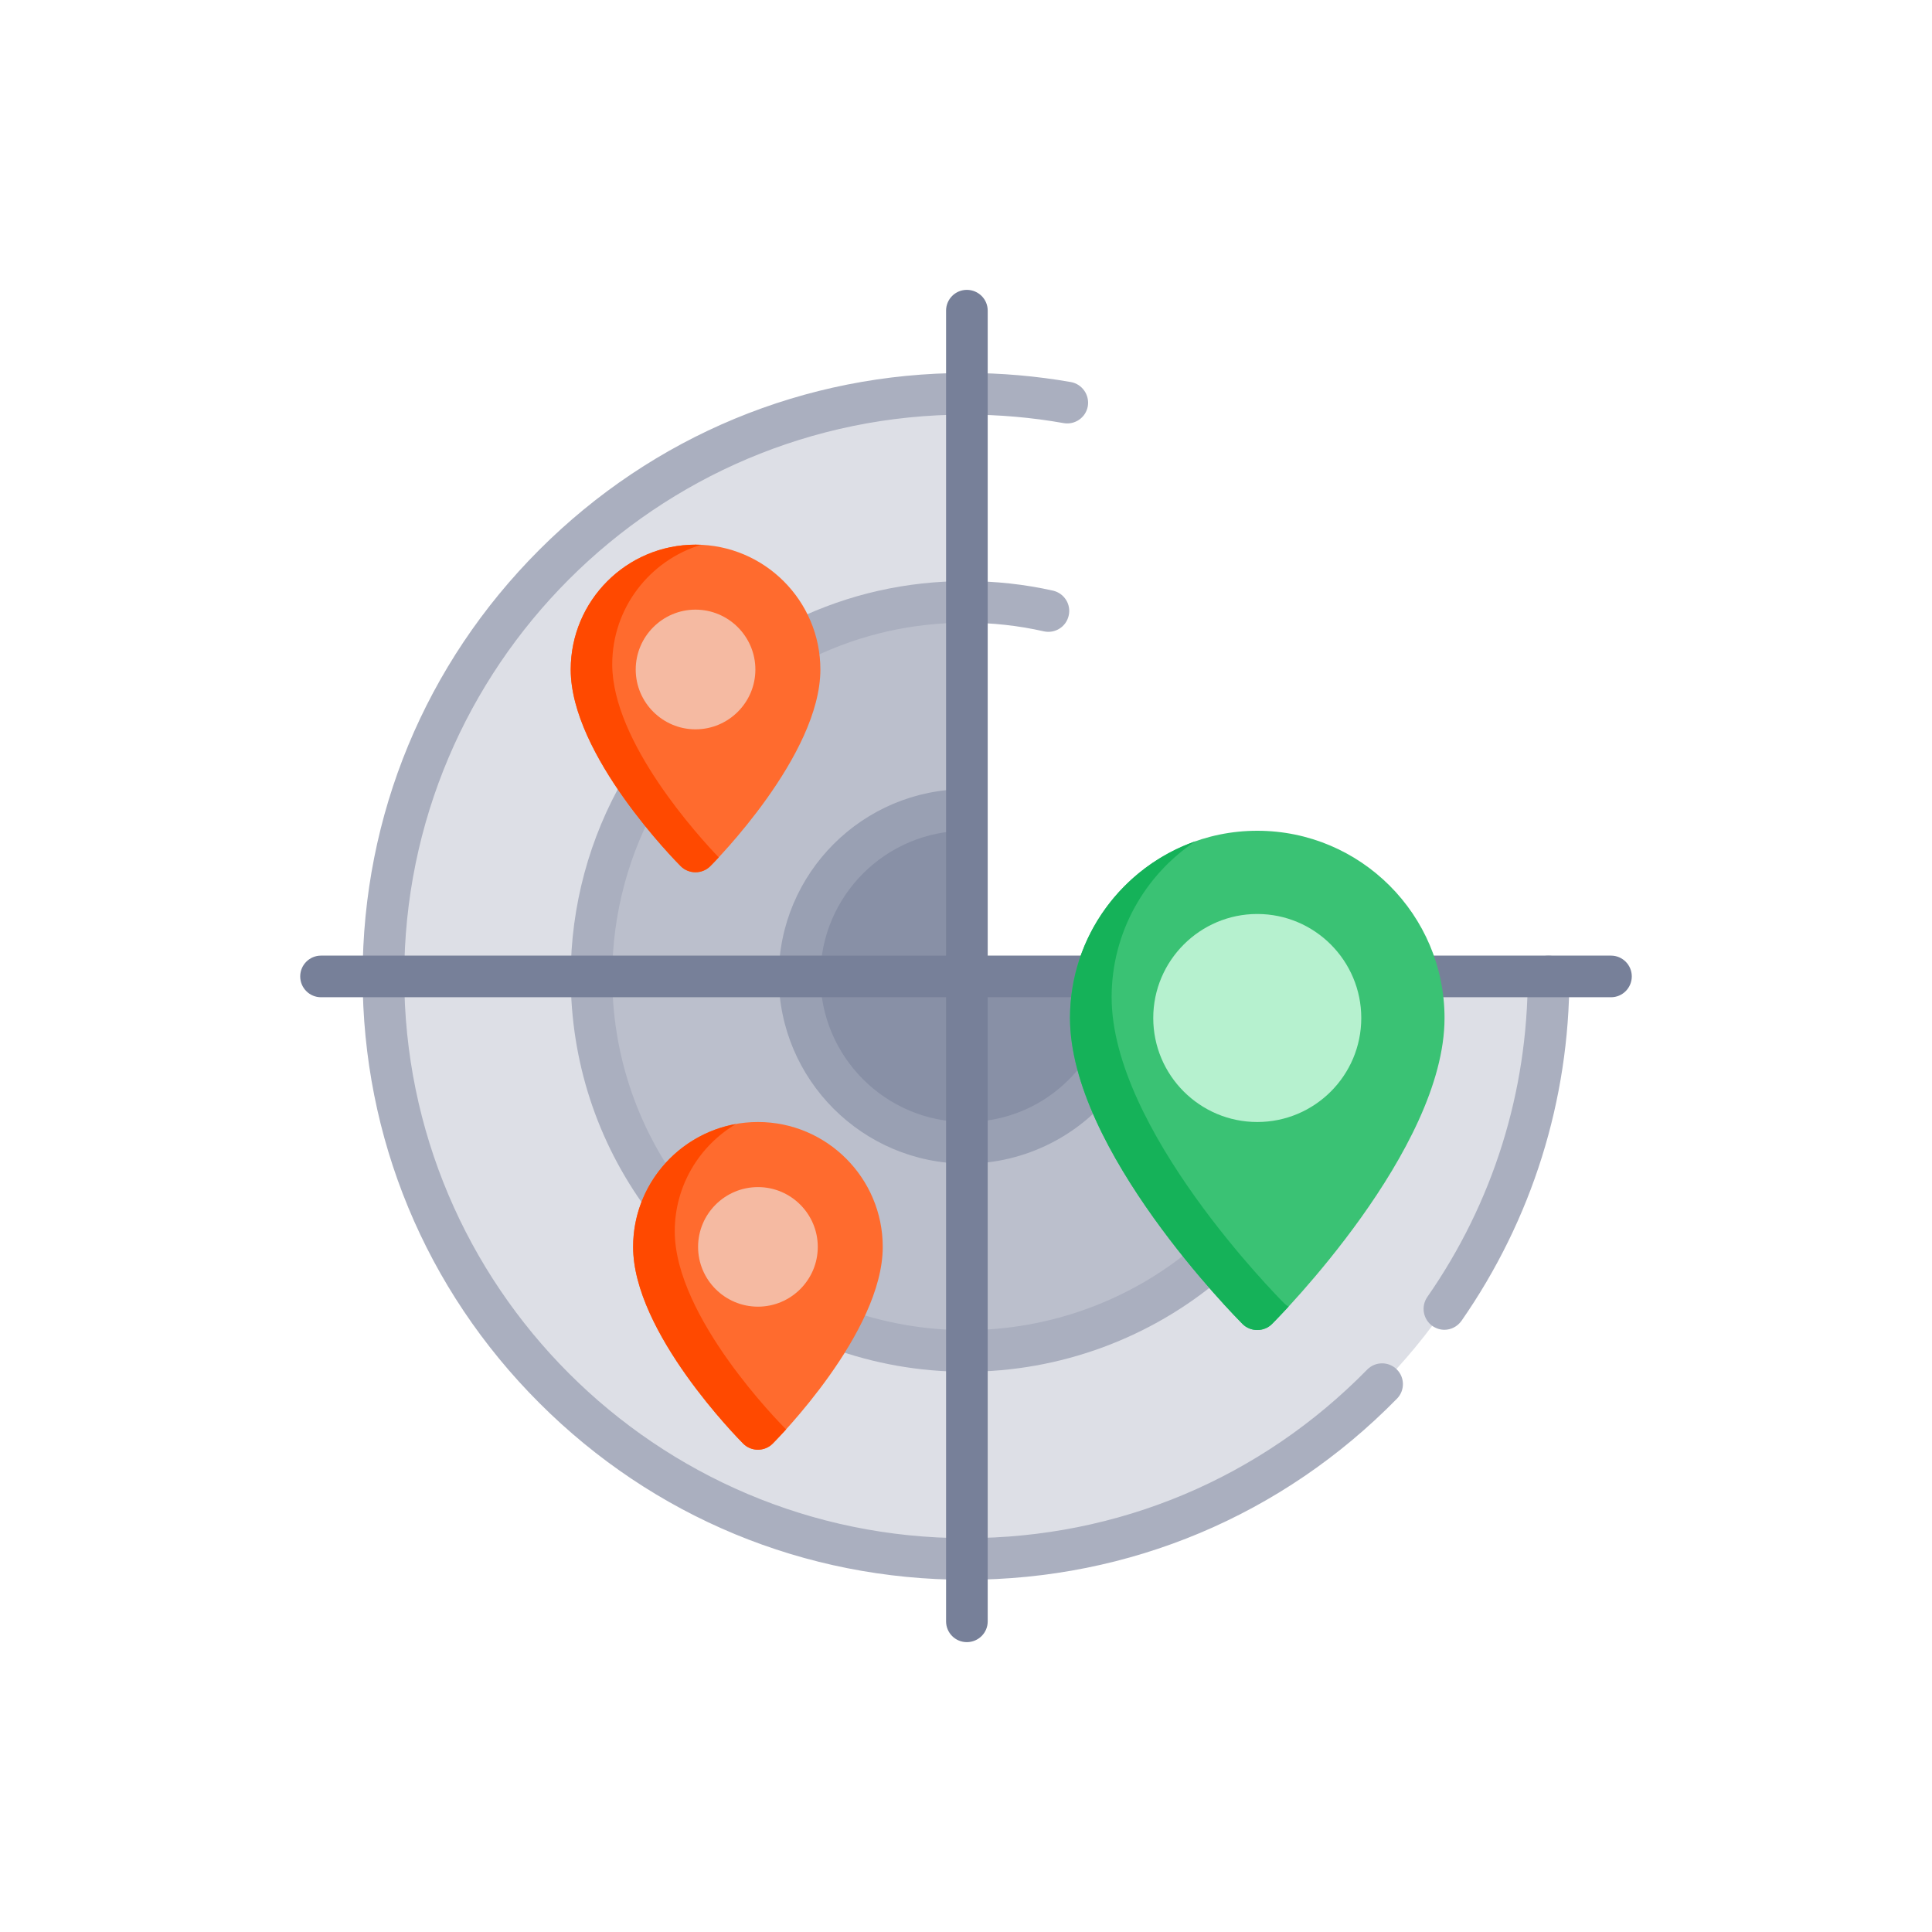 <?xml version="1.0" encoding="UTF-8"?>
<svg xmlns="http://www.w3.org/2000/svg" width="32pt" height="32pt" viewBox="0 0 64 64" version="1.1">
    <g id="surface1">
        <rect fill="none" x="-1" y="-1" width="32" height="32"/>
        <path style=" stroke:none;fill-rule:nonzero;fill:rgb(86.667%,87.451%,90.196%);fill-opacity:1;"
              d="M 51.297 32.316 L 31.973 32.316 L 31.973 13.047 C 21.336 13.062 12.719 21.68 12.703 32.316 C 12.703 32.324 12.703 32.336 12.703 32.344 C 12.703 42.992 21.328 51.629 31.973 51.645 C 31.98 51.645 31.992 51.645 32 51.645 C 42.66 51.645 51.297 43.004 51.297 32.344 C 51.297 32.336 51.297 32.324 51.297 32.316 Z M 51.297 32.316 "/>
        <path style=" stroke:none;fill-rule:nonzero;fill:rgb(73.333%,74.902%,80%);fill-opacity:1;"
              d="M 31.973 32.375 L 31.973 19.938 C 25.133 19.953 19.594 25.504 19.594 32.344 C 19.594 32.355 19.594 32.363 19.594 32.375 C 19.609 39.203 25.141 44.734 31.973 44.75 C 31.98 44.75 31.992 44.75 32 44.75 C 38.844 44.75 44.391 39.211 44.406 32.375 Z M 31.973 32.375 "/>
        <path style=" stroke:none;fill-rule:nonzero;fill:rgb(53.333%,56.471%,65.098%);fill-opacity:1;"
              d="M 31.973 32.375 L 31.973 26.832 C 28.938 26.848 26.484 29.309 26.484 32.344 C 26.484 32.355 26.488 32.363 26.488 32.375 C 26.504 35.395 28.949 37.844 31.973 37.859 C 31.98 37.859 31.992 37.859 32 37.859 C 35.035 37.859 37.496 35.406 37.512 32.375 Z M 31.973 32.375 "/>
        <path style=" stroke:none;fill-rule:nonzero;fill:rgb(60%,62.745%,70.196%);fill-opacity:1;"
              d="M 32 38.547 C 28.578 38.547 25.797 35.766 25.797 32.344 C 25.797 28.926 28.578 26.141 32 26.141 C 32.379 26.141 32.688 26.449 32.688 26.832 C 32.688 27.211 32.379 27.52 32 27.52 C 29.34 27.52 27.176 29.684 27.176 32.344 C 27.176 35.004 29.34 37.168 32 37.168 C 33.543 37.168 34.957 36.457 35.879 35.215 C 36.105 34.91 36.535 34.844 36.844 35.07 C 37.148 35.301 37.211 35.73 36.984 36.035 C 35.82 37.609 33.957 38.547 32 38.547 Z M 32 38.547 "/>
        <path style=" stroke:none;fill-rule:nonzero;fill:rgb(66.667%,68.627%,74.902%);fill-opacity:1;"
              d="M 26.641 21.844 C 26.383 21.844 26.137 21.699 26.02 21.449 C 25.855 21.109 26 20.695 26.344 20.531 C 28.113 19.68 30.02 19.25 32 19.25 C 32.973 19.25 33.941 19.355 34.883 19.566 C 35.254 19.652 35.488 20.02 35.402 20.391 C 35.32 20.762 34.953 20.996 34.578 20.914 C 33.738 20.723 32.871 20.629 32 20.629 C 30.227 20.629 28.523 21.012 26.938 21.773 C 26.844 21.82 26.742 21.844 26.641 21.844 Z M 26.641 21.844 "/>
        <path style=" stroke:none;fill-rule:nonzero;fill:rgb(66.667%,68.627%,74.902%);fill-opacity:1;"
              d="M 21.977 40.348 C 21.766 40.348 21.555 40.25 21.422 40.062 C 19.773 37.812 18.906 35.145 18.906 32.344 C 18.906 30.023 19.52 27.746 20.684 25.754 C 20.875 25.426 21.297 25.312 21.625 25.504 C 21.953 25.695 22.066 26.117 21.871 26.449 C 20.832 28.23 20.281 30.27 20.281 32.344 C 20.281 34.848 21.062 37.234 22.535 39.25 C 22.758 39.559 22.691 39.988 22.383 40.215 C 22.262 40.305 22.117 40.348 21.977 40.348 Z M 21.977 40.348 "/>
        <path style=" stroke:none;fill-rule:nonzero;fill:rgb(66.667%,68.627%,74.902%);fill-opacity:1;"
              d="M 32 45.441 C 30.465 45.441 28.961 45.176 27.531 44.656 C 27.172 44.527 26.988 44.133 27.117 43.773 C 27.25 43.418 27.645 43.23 28 43.363 C 29.281 43.824 30.625 44.062 32 44.062 C 34.777 44.062 37.473 43.074 39.586 41.277 C 39.875 41.027 40.309 41.062 40.555 41.355 C 40.805 41.645 40.77 42.078 40.477 42.324 C 38.117 44.336 35.105 45.441 32 45.441 Z M 32 45.441 "/>
        <path style=" stroke:none;fill-rule:nonzero;fill:rgb(66.667%,68.627%,74.902%);fill-opacity:1;"
              d="M 32 52.332 C 26.66 52.332 21.641 50.254 17.867 46.477 C 14.09 42.703 12.012 37.684 12.012 32.344 C 12.012 27.004 14.09 21.988 17.867 18.211 C 21.641 14.438 26.66 12.355 32 12.355 C 33.168 12.355 34.336 12.457 35.473 12.656 C 35.848 12.723 36.098 13.082 36.035 13.457 C 35.969 13.832 35.609 14.082 35.234 14.016 C 34.176 13.828 33.086 13.734 32 13.734 C 21.738 13.734 13.391 22.082 13.391 32.344 C 13.391 42.605 21.738 50.953 32 50.953 C 37.043 50.953 41.762 48.969 45.293 45.367 C 45.559 45.098 45.996 45.094 46.266 45.359 C 46.539 45.625 46.543 46.062 46.277 46.332 C 42.484 50.203 37.414 52.332 32 52.332 Z M 32 52.332 "/>
        <path style=" stroke:none;fill-rule:nonzero;fill:rgb(66.667%,68.627%,74.902%);fill-opacity:1;"
              d="M 47.848 44.051 C 47.711 44.051 47.574 44.008 47.453 43.926 C 47.141 43.707 47.066 43.277 47.281 42.965 C 49.457 39.84 50.609 36.168 50.609 32.344 C 50.609 31.965 50.918 31.656 51.297 31.656 C 51.68 31.656 51.988 31.965 51.988 32.344 C 51.988 36.449 50.75 40.395 48.414 43.754 C 48.277 43.945 48.066 44.051 47.848 44.051 Z M 47.848 44.051 "/>
        <path style=" stroke:none;fill-rule:nonzero;fill:rgb(46.667%,50.196%,60%);fill-opacity:1;"
              d="M 36.094 31.656 L 32.719 31.656 L 32.719 10.289 C 32.719 9.91 32.41 9.602 32.027 9.602 C 31.648 9.602 31.34 9.91 31.34 10.289 L 31.34 31.656 L 10.633 31.656 C 10.254 31.656 9.945 31.965 9.945 32.344 C 9.945 32.727 10.254 33.035 10.633 33.035 L 31.34 33.035 L 31.34 53.711 C 31.34 54.09 31.648 54.398 32.027 54.398 C 32.41 54.398 32.719 54.09 32.719 53.711 L 32.719 33.035 L 36.094 33.035 C 36.473 33.035 36.781 32.727 36.781 32.344 C 36.781 31.965 36.473 31.656 36.094 31.656 Z M 36.094 31.656 "/>
        <path style=" stroke:none;fill-rule:nonzero;fill:rgb(46.667%,50.196%,60%);fill-opacity:1;"
              d="M 53.367 31.656 L 47.293 31.656 C 46.91 31.656 46.602 31.965 46.602 32.344 C 46.602 32.727 46.91 33.035 47.293 33.035 L 53.367 33.035 C 53.746 33.035 54.055 32.727 54.055 32.344 C 54.055 31.965 53.746 31.656 53.367 31.656 Z M 53.367 31.656 "/>
        <path style=" stroke:none;fill-rule:nonzero;fill:rgb(100%,41.961%,18.039%);fill-opacity:1;"
              d="M 23.039 18.043 C 20.758 18.043 18.906 19.898 18.906 22.18 C 18.906 25.016 22.402 28.547 22.551 28.695 C 22.816 28.961 23.262 28.961 23.527 28.695 C 23.676 28.547 27.176 25.016 27.176 22.18 C 27.176 19.898 25.32 18.043 23.039 18.043 Z M 23.039 18.043 "/>
        <path style=" stroke:none;fill-rule:nonzero;fill:rgb(100%,28.627%,0%);fill-opacity:1;"
              d="M 20.281 22.008 C 20.281 20.141 21.523 18.562 23.223 18.047 C 23.16 18.047 23.102 18.043 23.039 18.043 C 20.758 18.043 18.906 19.898 18.906 22.18 C 18.906 25.016 22.402 28.547 22.551 28.695 C 22.816 28.961 23.262 28.961 23.527 28.695 C 23.551 28.672 23.652 28.57 23.809 28.402 C 23.168 27.734 20.281 24.582 20.281 22.008 Z M 20.281 22.008 "/>
        <path style=" stroke:none;fill-rule:nonzero;fill:rgb(96.078%,72.941%,63.529%);fill-opacity:1;"
              d="M 23.039 20.195 C 21.949 20.195 21.059 21.086 21.059 22.18 C 21.059 23.27 21.949 24.16 23.039 24.16 C 24.133 24.16 25.023 23.27 25.023 22.18 C 25.023 21.086 24.133 20.195 23.039 20.195 Z M 23.039 20.195 "/>
        <path style=" stroke:none;fill-rule:nonzero;fill:rgb(100%,41.961%,18.039%);fill-opacity:1;"
              d="M 25.109 37.168 C 22.828 37.168 20.973 39.023 20.973 41.305 C 20.973 44.141 24.473 47.676 24.621 47.824 C 24.887 48.09 25.328 48.09 25.594 47.824 C 25.742 47.676 29.242 44.141 29.242 41.305 C 29.242 39.023 27.387 37.168 25.109 37.168 Z M 25.109 37.168 "/>
        <path style=" stroke:none;fill-rule:nonzero;fill:rgb(100%,28.627%,0%);fill-opacity:1;"
              d="M 26 47.309 C 25.852 47.16 22.352 43.629 22.352 40.789 C 22.352 39.281 23.164 37.957 24.379 37.234 C 22.445 37.582 20.973 39.273 20.973 41.305 C 20.973 44.141 24.473 47.672 24.621 47.824 C 24.887 48.09 25.328 48.09 25.594 47.824 C 25.625 47.793 25.793 47.621 26.043 47.348 C 26.027 47.336 26.012 47.324 26 47.309 Z M 26 47.309 "/>
        <path style=" stroke:none;fill-rule:nonzero;fill:rgb(96.078%,72.941%,63.529%);fill-opacity:1;"
              d="M 25.109 39.324 C 24.016 39.324 23.125 40.211 23.125 41.305 C 23.125 42.398 24.016 43.285 25.109 43.285 C 26.199 43.285 27.09 42.398 27.09 41.305 C 27.09 40.211 26.199 39.324 25.109 39.324 Z M 25.109 39.324 "/>
        <path style=" stroke:none;fill-rule:nonzero;fill:rgb(22.745%,76.078%,45.49%);fill-opacity:1;"
              d="M 41.648 27.52 C 38.23 27.52 35.445 30.301 35.445 33.723 C 35.445 38.094 40.93 43.625 41.16 43.859 C 41.426 44.125 41.871 44.125 42.137 43.859 C 42.371 43.625 47.852 38.094 47.852 33.723 C 47.852 30.301 45.07 27.52 41.648 27.52 Z M 41.648 27.52 "/>
        <path style=" stroke:none;fill-rule:nonzero;fill:rgb(8.235%,69.804%,34.902%);fill-opacity:1;"
              d="M 42.539 43.172 C 42.309 42.941 36.824 37.406 36.824 33.035 C 36.824 30.883 37.93 28.98 39.602 27.867 C 37.184 28.719 35.445 31.02 35.445 33.723 C 35.445 38.094 40.93 43.625 41.16 43.859 C 41.426 44.125 41.871 44.125 42.137 43.859 C 42.176 43.82 42.379 43.613 42.688 43.281 C 42.633 43.254 42.586 43.219 42.539 43.172 Z M 42.539 43.172 "/>
        <path style=" stroke:none;fill-rule:nonzero;fill:rgb(71.373%,94.51%,81.176%);fill-opacity:1;"
              d="M 41.648 30.277 C 39.75 30.277 38.203 31.824 38.203 33.723 C 38.203 35.625 39.75 37.168 41.648 37.168 C 43.551 37.168 45.094 35.625 45.094 33.723 C 45.094 31.824 43.551 30.277 41.648 30.277 Z M 41.648 30.277 "/>
    </g>
</svg>
